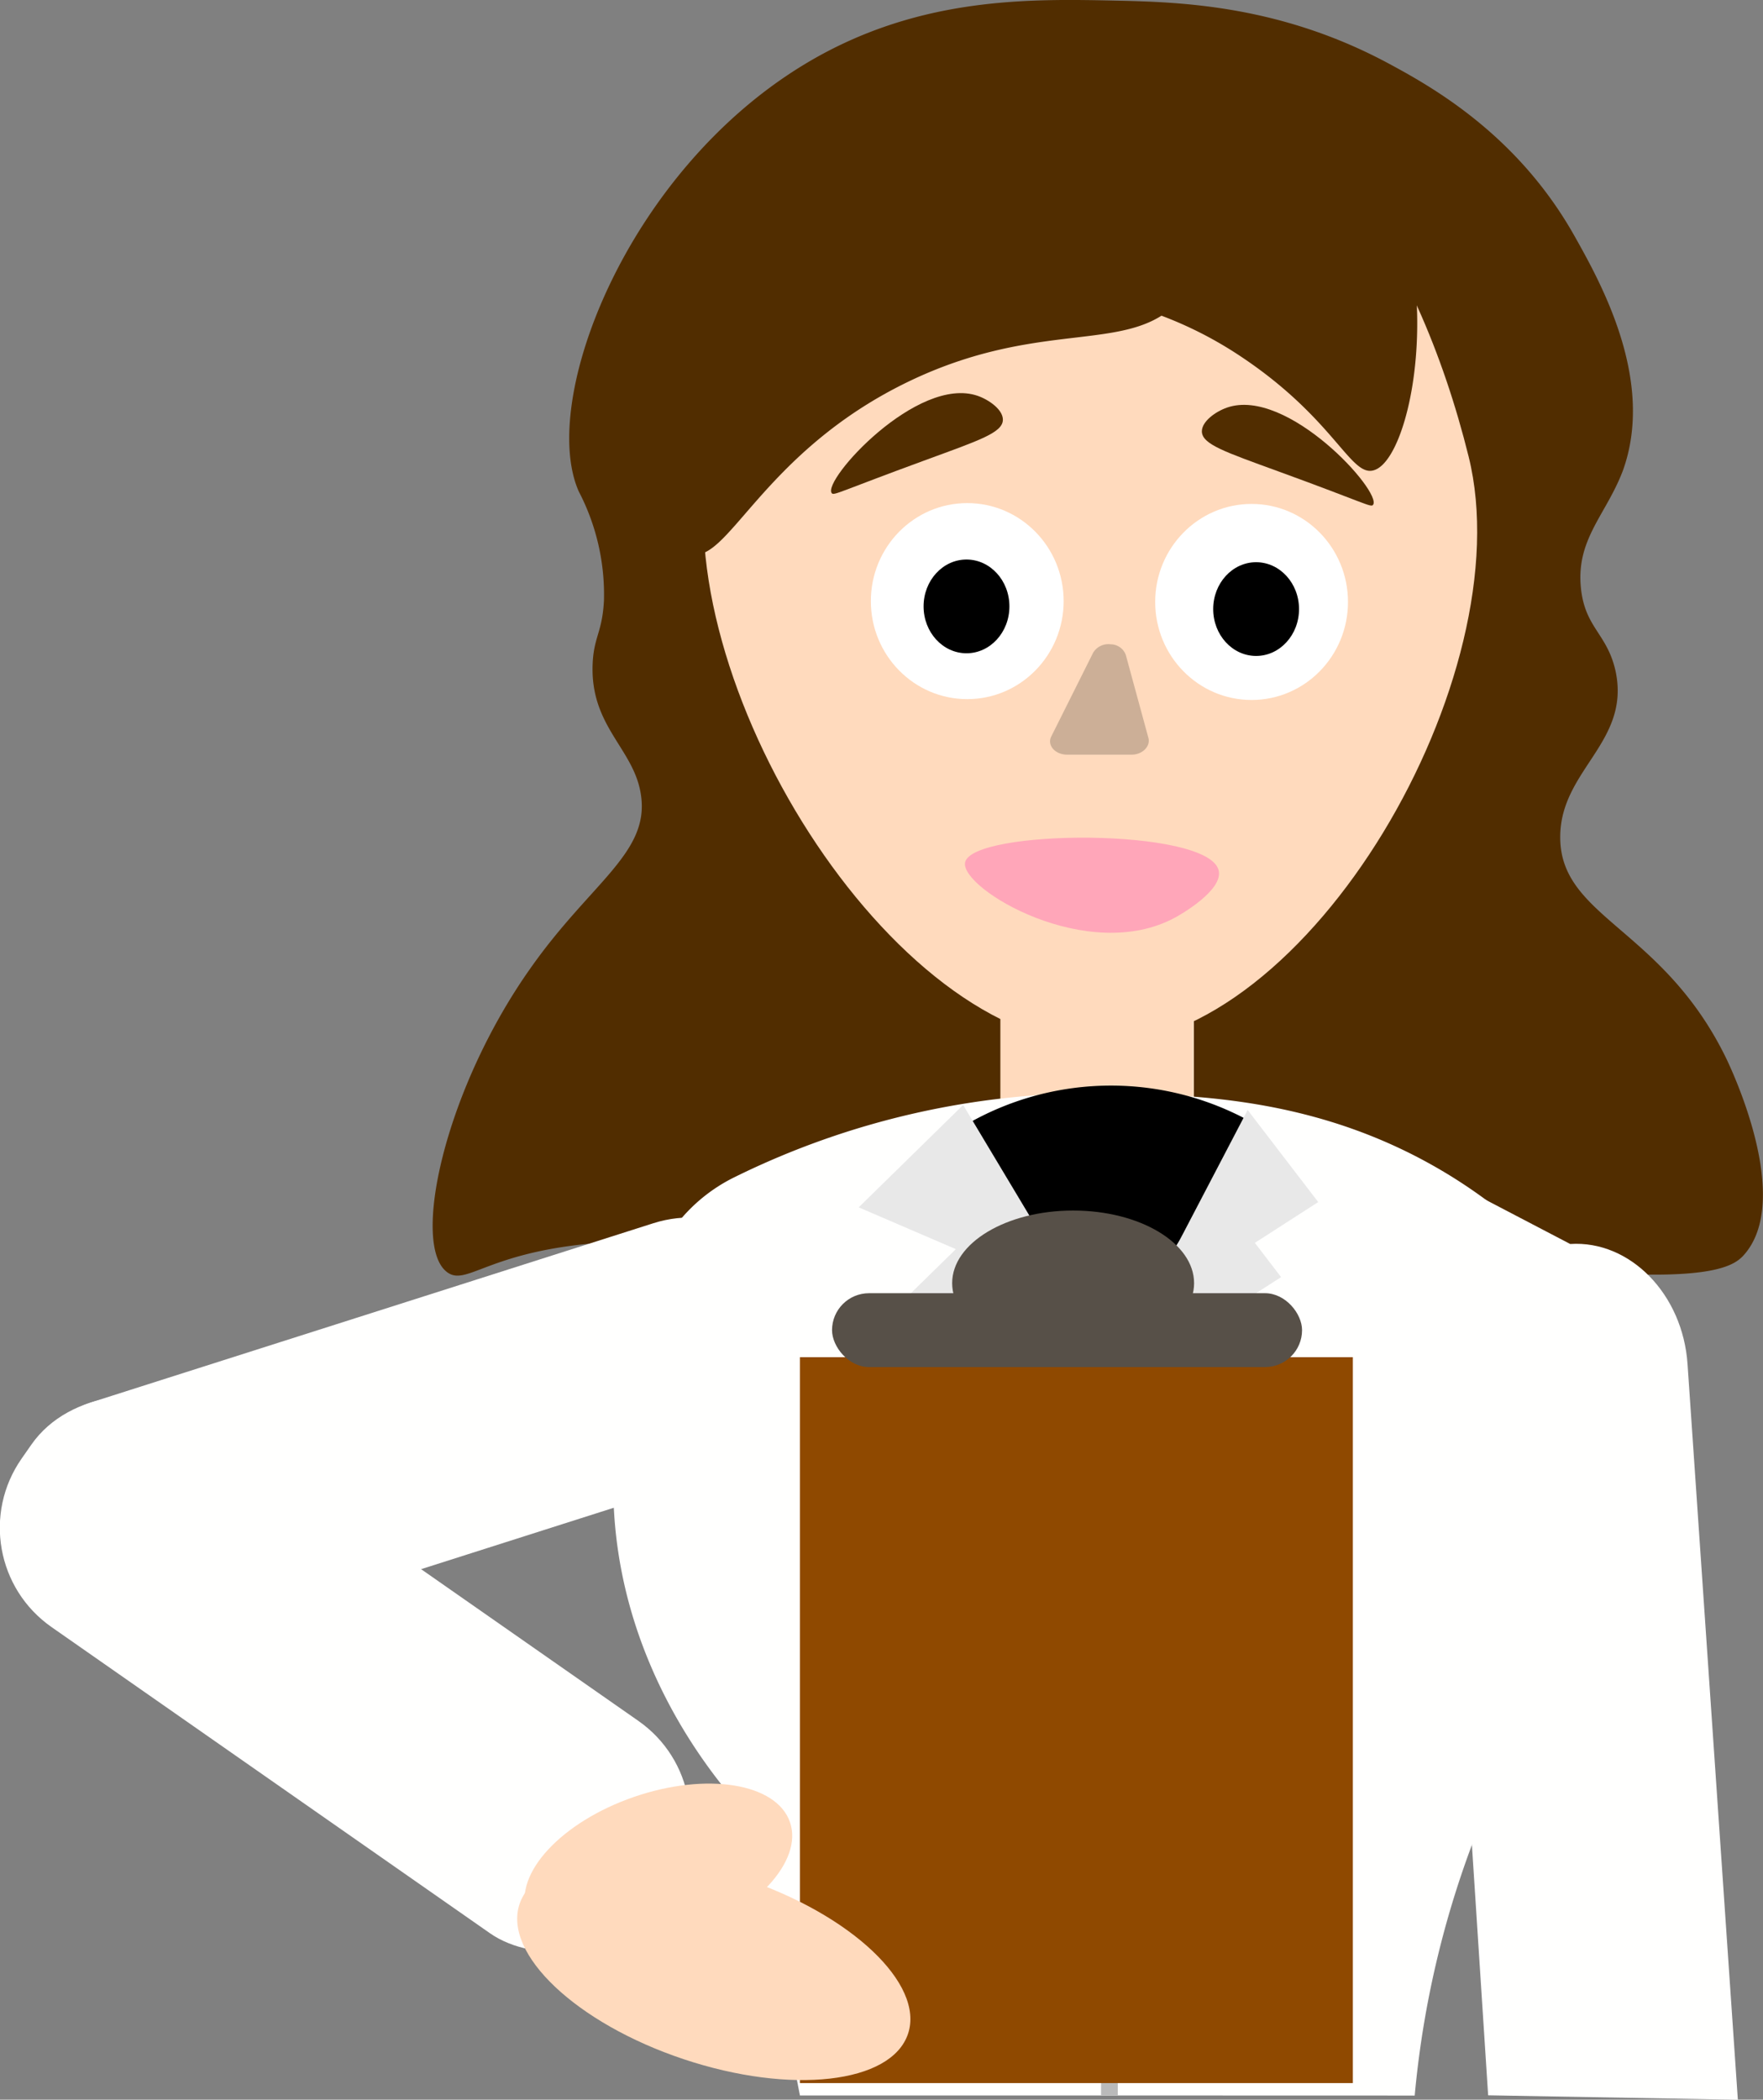 <svg xmlns="http://www.w3.org/2000/svg" viewBox="0 0 210.32 250.41"><rect x="0" y="0" width="210.32" height="250.41" fill="#808080" stroke="none"/><defs><style>.cls-1{fill:#512d00;}.cls-2{fill:#ffdabd;}.cls-3{fill:#fffffe;}.cls-4{fill:none;stroke:#bababa;}.cls-4,.cls-5{stroke-miterlimit:10;stroke-width:2px;}.cls-5{fill:#969696;stroke:#969696;}.cls-6{fill:#e8e8e8;}.cls-7{fill:#fff;}.cls-8{fill:#ccaf97;}.cls-9{fill:#8f4900;}.cls-10{fill:#575048;}.cls-11{fill:#ffa6b9;}</style></defs><g id="Capa_2" data-name="Capa 2"><g id="Capa_3" data-name="Capa 3"><path class="cls-1" d="M96.26,7.5c-21.52,12.82-32,40.34-27.21,51.12a26.6,26.6,0,0,1,3,13c-.2,3.83-1.22,4.32-1.35,7.58-.3,7.52,5,10.11,5.77,15.66,1,6.89-6,10.39-13.19,20.62-10.34,14.61-14.28,33.15-9.9,36.27,2.17,1.55,4.57-2,15.67-3.29,3-.36,2.86-.12,11.54-.83,6.44-.52,6.65-.66,9.9-.82a123.53,123.53,0,0,1,12.36,0c5.64.27,7.25.73,12.44,1.2a145.29,145.29,0,0,0,16.42.45c16.11-.25,16.28-2.74,26.39-2.48,13.15.34,14.7,4.6,32.15,5.77,14,.94,16.61-.81,17.72-2,6-6.55-1.35-22.1-2.05-23.55-7.59-15.58-19.82-16.75-19.79-26.38,0-8,8.42-11.29,6.6-19.79-1-4.48-3.64-5.13-4.13-9.89-.6-5.85,3-8.73,5-14,3.89-10.76-2.63-22.42-5.77-28C181,16,170.77,10.32,165.52,7.5,152.7.65,140.94.25,133.36.08,122.83-.15,109.6-.44,96.26,7.5Z"/><rect class="cls-2" x="119.34" y="109.74" width="23.09" height="42.05" rx="9.39"/><path class="cls-2" d="M84.56,54.41C89.37,30.14,104.87,5.85,129.9,5.86s39.27,24.28,45.3,48.58c6.48,26.07-19,70.15-44,70.14S79.34,80.74,84.56,54.41Z"/><path class="cls-1" d="M157.14,10.25c-7.75-5.83-18.8-7.08-26.91-5.3-12.06-3.13-29.33,3.93-38,14.59C77.26,37.77,77,64.1,82.24,66c4.5,1.69,8.55-12.12,26.39-20.61,14.05-6.68,23.82-3.86,29.93-7.74a46.49,46.49,0,0,1,8.82,4.44c11.77,7.61,13.67,14.82,16.49,14C169.39,54.58,174.43,23.25,157.14,10.25Z"/><path class="cls-3" d="M134.19,249.91H95.43q-3.3-16.9-6.59-33.81c-3.94-4.35-15.28-18-15.67-37.92a54.94,54.94,0,0,1,3.3-19.74,21,21,0,0,1,3-10.64,19.85,19.85,0,0,1,8.18-7.42,97,97,0,0,1,44-10c11.64.14,26.59.65,41.62,10a63.11,63.11,0,0,1,9.5,7.27,55.35,55.35,0,0,1,5.77,11.54,62.53,62.53,0,0,1,3.3,19c-.09,14.16-7.72,22-14,36.28a115.11,115.11,0,0,0-9.07,35.45Z"/><path class="cls-3" d="M177.53,249.89,172,164.61c-.54-8.36-5.24-22.79,1.92-23.25l13.4,7c7.15-.46,13.45,6,14,14.36l6,87.7"/><rect class="cls-3" x="33.65" y="121.68" width="30.9" height="99.22" rx="14.43" transform="translate(197.41 72.51) rotate(72.33)"/><line class="cls-4" x1="132.54" y1="164.99" x2="132.35" y2="249.89"/><ellipse class="cls-5" cx="144.83" cy="202.48" rx="4.6" ry="4.55"/><ellipse class="cls-5" cx="144.81" cy="232.4" rx="4.6" ry="4.55"/><path d="M149.51,133.94a34.46,34.46,0,0,0-33.95,0l17,27Z"/><polygon class="cls-6" points="102.44 143.99 114.9 131.78 129.08 155.45 102.44 143.99"/><polygon class="cls-6" points="107.64 155.23 120.1 143.03 134.28 166.69 107.64 155.23"/><polygon class="cls-6" points="157.26 143.36 148.84 132.38 135.93 157.08 157.26 143.36"/><polygon class="cls-6" points="152.83 152.31 144.41 141.32 131.5 166.03 152.83 152.31"/><ellipse class="cls-7" cx="115.39" cy="71.69" rx="11.5" ry="11.69"/><ellipse cx="115.3" cy="72.32" rx="5.12" ry="5.59"/><ellipse class="cls-7" cx="149.31" cy="71.79" rx="11.5" ry="11.69"/><ellipse cx="149.85" cy="72.64" rx="5.12" ry="5.59"/><path class="cls-8" d="M135,90h-7.7c-1.43,0-2.41-1.12-1.89-2.16l5-10a2.12,2.12,0,0,1,2.08-1h0a1.94,1.94,0,0,1,1.81,1.25L137,88C137.27,89,136.3,90,135,90Z"/><rect class="cls-9" x="95.43" y="161.86" width="65.96" height="86.57"/><rect class="cls-3" x="25.71" y="153.29" width="30.9" height="92.66" rx="14.43" transform="translate(228.39 280.16) rotate(124.92)"/><rect class="cls-10" x="99.27" y="154.23" width="56.07" height="8.81" rx="4.41" transform="translate(254.6 317.27) rotate(180)"/><ellipse class="cls-10" cx="128.02" cy="153.03" rx="14.43" ry="8.66"/><ellipse class="cls-2" cx="85.16" cy="234.82" rx="11.35" ry="24.43" transform="translate(-164.55 241.24) rotate(-71.54)"/><ellipse class="cls-2" cx="78.55" cy="222.71" rx="16.6" ry="8.9" transform="translate(-68.17 37.66) rotate(-18.98)"/><path class="cls-11" d="M115.13,102.87c.74-4,29-4.21,30.25.93.6,2.39-4.73,5.38-5.12,5.59C129.83,115.13,114.56,106,115.13,102.87Z"/><path class="cls-1" d="M163.8,60.21c1.13-1.52-10.23-14.09-17.42-11.6-1.38.48-3,1.65-3,2.83,0,1.55,2.78,2.46,9.18,4.8C162.9,60,163.54,60.55,163.8,60.21Z"/><path class="cls-1" d="M99.22,58.81c-1.14-1.52,10.23-14.09,17.42-11.6,1.37.48,3,1.65,3,2.84,0,1.54-2.77,2.45-9.18,4.8C100.11,58.64,99.47,59.15,99.22,58.81Z"/></g></g></svg>